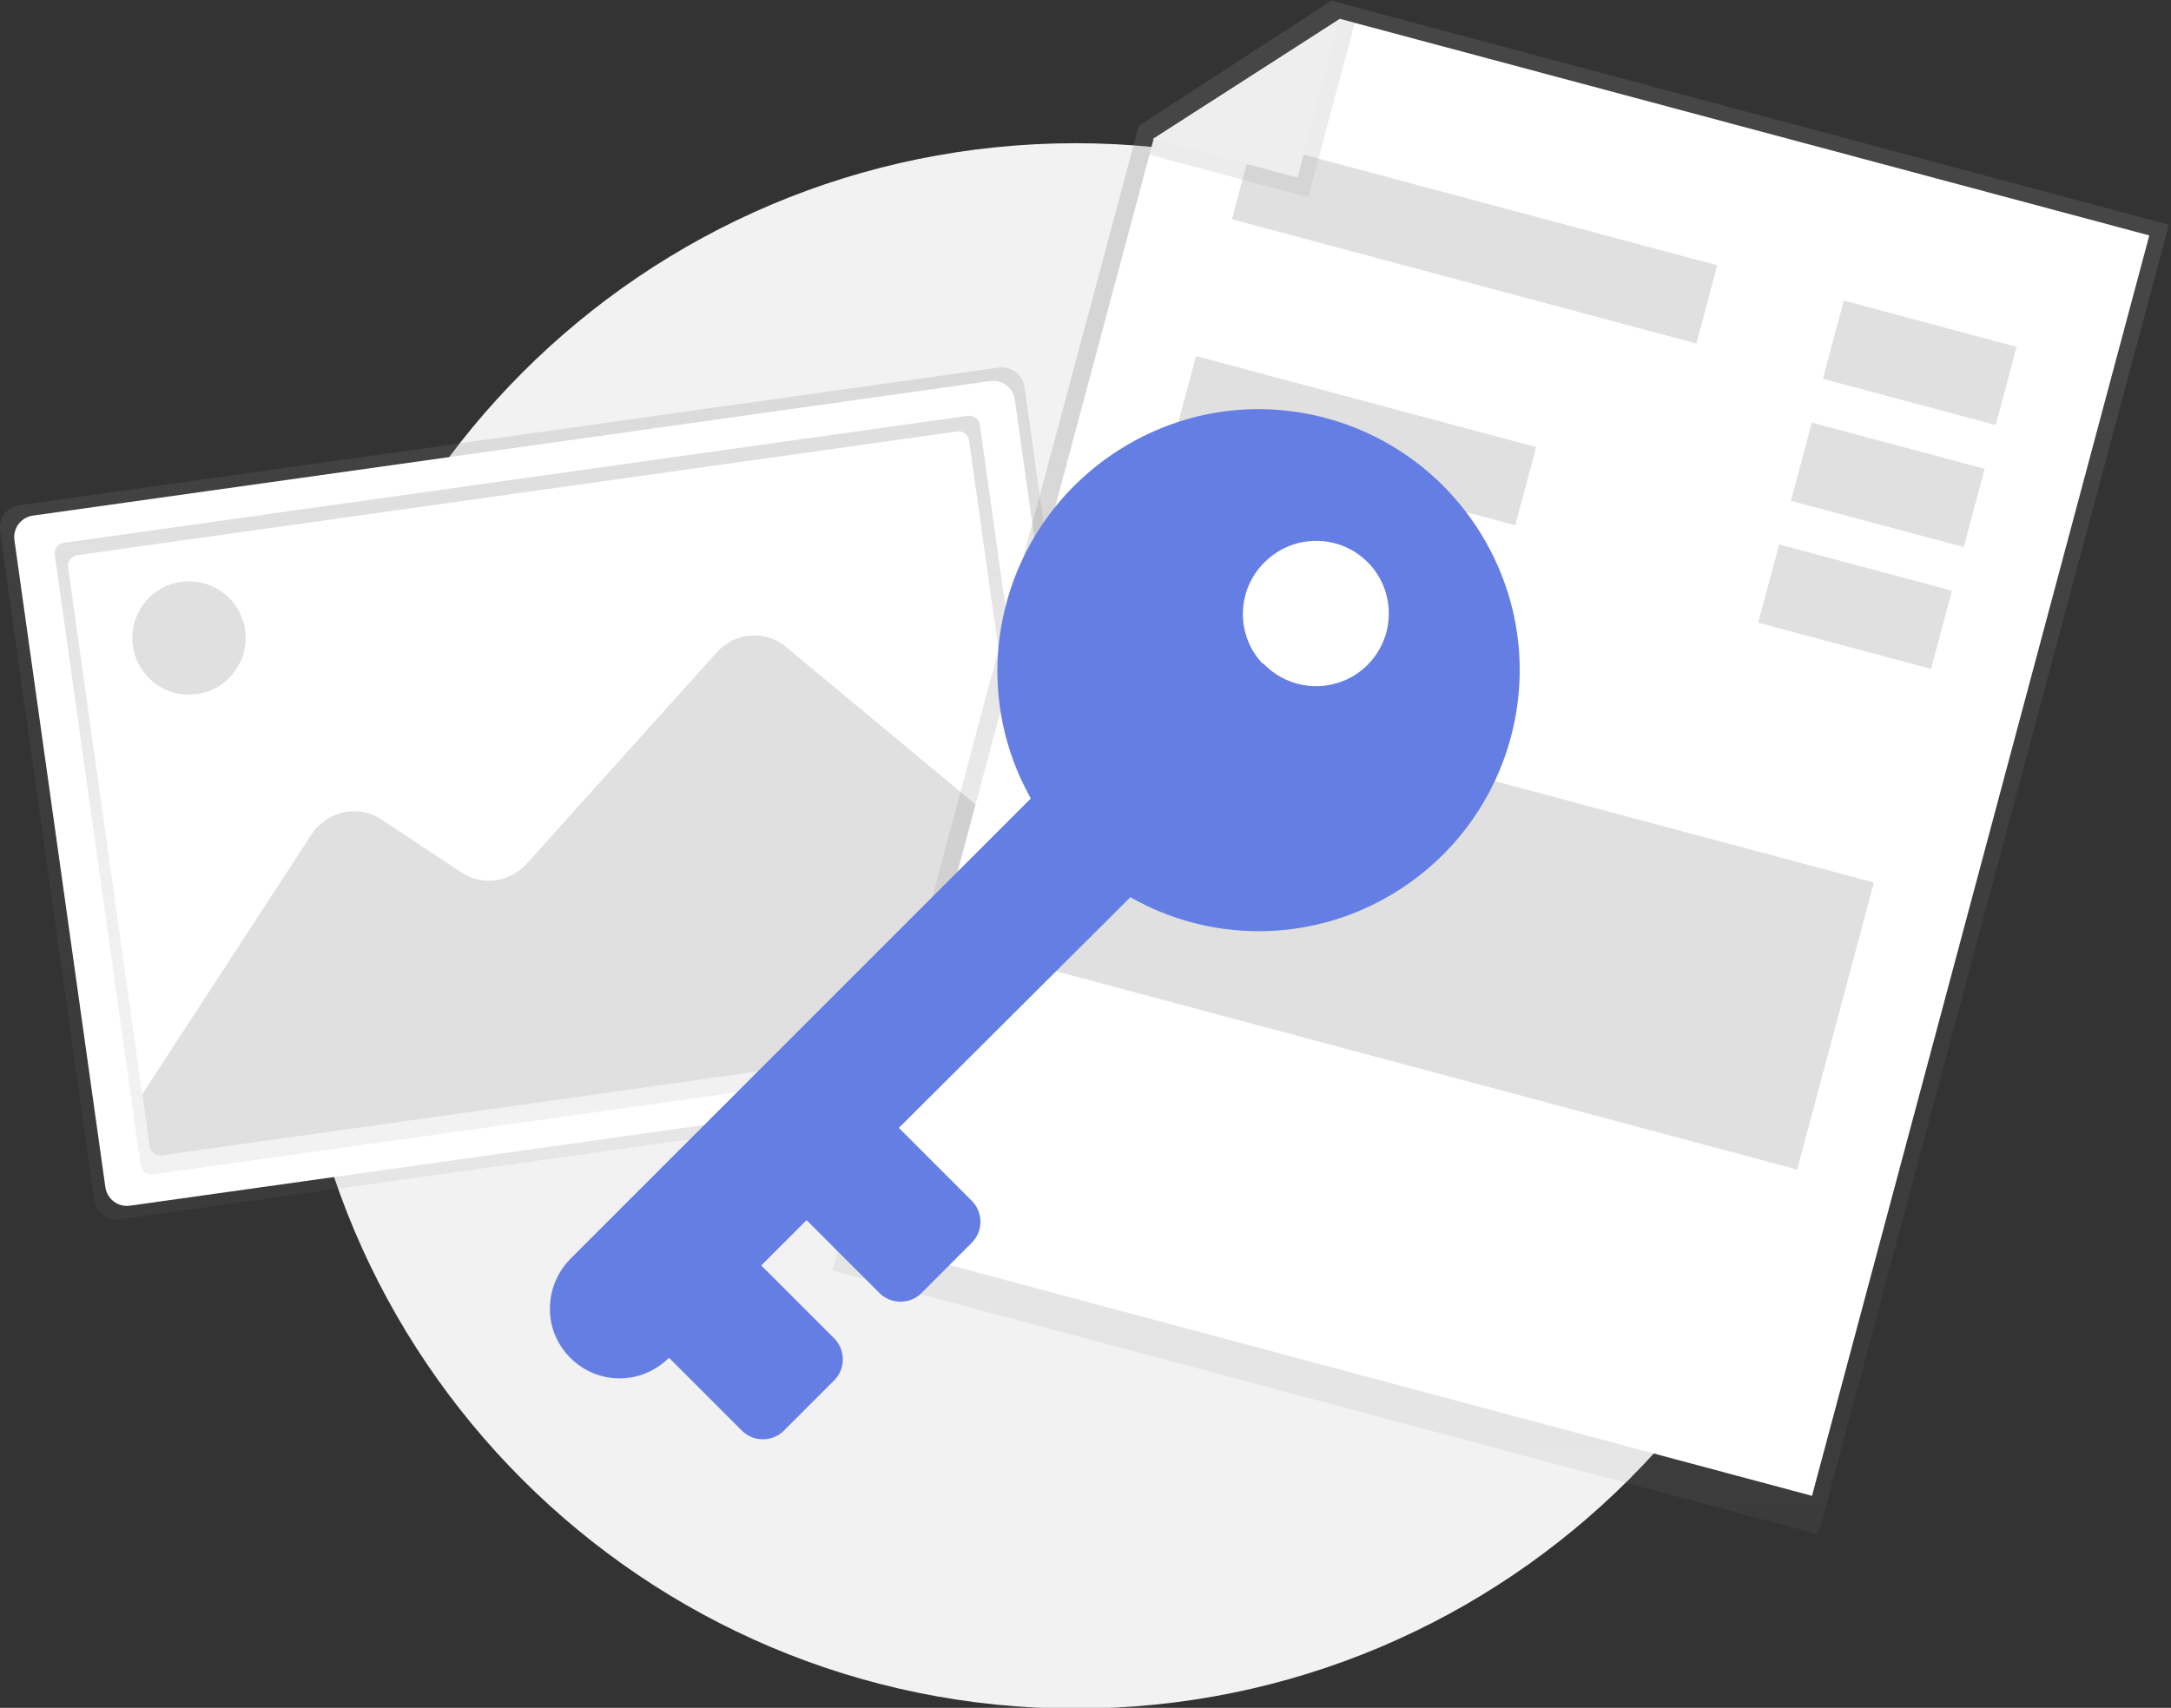 <svg version="1.1" id="Layer_1" xmlns="http://www.w3.org/2000/svg" xmlns:xlink="http://www.w3.org/1999/xlink" x="0" y="0" viewBox="0 0 268.2 211" xml:space="preserve"><rect x="0" y="0" width="268.2" height="211" fill="#333333" stroke="none"/><style>.st2{fill:#fff}.st5{fill:#e0e0e0}.st6{fill:#f5f5f5}.st10{fill:#657ee4}</style><g id="Group_6752" transform="translate(-553.419 -212.805)"><path id="Path_1671_1_" d="M686.3 230.5c53.4 0 96.7 43.3 96.7 96.7s-43.3 96.7-96.7 96.7c-53.4 0-96.7-43.3-96.7-96.7.1-53.4 43.3-96.7 96.7-96.7z" fill="#f2f2f2"/><g id="Group_6092" transform="translate(553.419 212.805)"><g id="Group_4009" transform="rotate(-8 484.113 33.852)"><linearGradient id="Path_2412_1_" gradientUnits="userSpaceOnUse" x1="-227.878" y1="404.306" x2="-227.878" y2="403.306" gradientTransform="matrix(126.534 12.399 17.783 -88.227 21708.783 38472.535)"><stop offset="0" stop-color="gray" stop-opacity=".251"/><stop offset=".54" stop-color="gray" stop-opacity=".122"/><stop offset="1" stop-color="gray" stop-opacity=".102"/></linearGradient><path id="Path_2412" d="M128.1 81.4c0 1.5-1.2 2.8-2.8 2.8H3.1c-1.5 0-2.8-1.3-2.8-2.8V-2.1c0-1.5 1.2-2.8 2.8-2.8h122.2c1.5 0 2.8 1.3 2.8 2.8" fill="url(#Path_2412_1_)"/><path id="Path_2413" class="st2" d="M126.7 80c0 1.5-1.2 2.7-2.7 2.7H4.6c-1.5 0-2.7-1.2-2.7-2.7V-.7c0-1.5 1.2-2.7 2.7-2.7H124c1.5 0 2.7 1.2 2.7 2.7"/><g id="_x35_f7f4fba-1df4-4c9b-ab6f-3f66810cb66e_1_" transform="translate(6.286 5.363)"><linearGradient id="Path_2414_1_" gradientUnits="userSpaceOnUse" x1="-233.961" y1="398.281" x2="-233.961" y2="397.281" gradientTransform="matrix(114.267 10.97 16.059 -78.054 20396.03 33651.063)"><stop offset="0" stop-color="gray" stop-opacity=".251"/><stop offset=".54" stop-color="gray" stop-opacity=".122"/><stop offset="1" stop-color="gray" stop-opacity=".102"/></linearGradient><path id="Path_2414" d="M1.6-4.9h112.8c.7 0 1.3.6 1.3 1.3v76.2c0 .7-.6 1.3-1.3 1.3H1.6c-.7 0-1.3-.6-1.3-1.3V-3.6c0-.8.6-1.3 1.3-1.3z" fill="url(#Path_2414_1_)"/></g><path id="Path_2415" class="st2" d="M9.3 2.2h109.8c.7 0 1.3.6 1.3 1.3v72.2c0 .7-.6 1.3-1.3 1.3H9.3c-.7 0-1.3-.6-1.3-1.3V3.5c0-.7.6-1.2 1.3-1.3z"/><g transform="translate(7.708 7.18)" id="Group_4008"><defs><path id="SVGID_1_" d="M1.6-4.9h109.8c.7 0 1.3.6 1.3 1.3v72.2c0 .7-.6 1.3-1.3 1.3H1.6c-.7 0-1.3-.6-1.3-1.3V-3.6c0-.8.6-1.3 1.3-1.3z"/></defs><clipPath id="SVGID_2_"><use xlink:href="#SVGID_1_" overflow="visible"/></clipPath><g id="Group_4007" clip-path="url(#SVGID_2_)"><path id="Path_2416" class="st5" d="M-5.9 69.2l31.4-36c2.3-2.6 6.2-2.9 8.8-.6l8.8 7.8c2.3 2.1 5.8 2.1 8.2.1l26.9-22.6c2.6-2.2 6.4-1.9 8.6.6l33 36.3c.9 1 1.5 2.3 1.6 3.6l1.3 14.3c.3 3.4-2.2 6.5-5.7 6.8H-1.2c-3.4 0-6.1-2.7-6.2-6.1-.1-1.5.5-3 1.5-4.2z"/></g></g><ellipse id="Ellipse_856" transform="scale(-1) rotate(8.001 203.465 -308.693)" class="st5" cx="21.6" cy="14.2" rx="7" ry="7"/></g><g id="Group_4006" transform="rotate(14.98 73.132 557.095)"><path id="Rectangle_1798" transform="rotate(90 22.66 45.996)" class="st6" d="M17.7 34.9h10V57h-10z"/><path id="Rectangle_1799" transform="rotate(90 22.66 61.581)" class="st6" d="M17.7 50.5h10v22.1h-10z"/><path id="Rectangle_1800" transform="rotate(90 61.351 32.078)" class="st6" d="M56.3 21h10v22.1h-10z"/><path id="Rectangle_1801" transform="rotate(90 61.351 47.664)" class="st6" d="M56.3 36.6h10v22.1h-10z"/><linearGradient id="Path_2408_1_" gradientUnits="userSpaceOnUse" x1="-174.646" y1="565.95" x2="-174.646" y2="564.95" gradientTransform="matrix(121.813 -43.404 -32.66 -161.885 39819.336 84060.023)"><stop offset=".01" stop-color="gray" stop-opacity=".251"/><stop offset=".54" stop-color="gray" stop-opacity=".122"/><stop offset="1" stop-color="gray" stop-opacity=".102"/></linearGradient><path id="Path_2408" d="M124.5 162.9H-1.6V16.5l19-21.1h107.1v167.5z" fill="url(#Path_2408_1_)"/><path id="Path_2409" class="st2" d="M122.5 158.5H.6V17.6L19-2.7h103.5v161.2z"/><path id="Rectangle_1802" transform="rotate(90 42.217 19.68)" class="st5" d="M37.2-10h10v59.4h-10z"/><path id="Rectangle_1803" transform="rotate(90 34.374 47.116)" class="st5" d="M29.4 25.4h10v43.5h-10z"/><path id="Rectangle_1804" transform="rotate(90 61.437 101.666)" class="st5" d="M43.1 52.8h36.7v97.6H43.1z"/><path id="Rectangle_1805" transform="rotate(90 99.194 19.83)" class="st5" d="M94.2 8.8h10v22.1h-10z"/><path id="Rectangle_1806" transform="rotate(90 99.194 35.414)" class="st5" d="M94.2 24.3h10v22.1h-10z"/><path id="Rectangle_1807" transform="rotate(90 99.194 51)" class="st5" d="M94.2 39.9h10V62h-10z"/><linearGradient id="Path_2410_1_" gradientUnits="userSpaceOnUse" x1="-169.383" y1="547.647" x2="-169.383" y2="546.647" gradientTransform="matrix(19.649 -5.771 -5.268 -21.525 6224.222 10975.524)"><stop offset="0" stop-color="#b3b3b3" stop-opacity=".251"/><stop offset=".54" stop-color="#b3b3b3" stop-opacity=".102"/><stop offset="1" stop-color="#b3b3b3" stop-opacity=".051"/></linearGradient><path id="Path_2410" d="M20.9-2.7v22.3H.6v-2L19-2.7h1.9z" fill="url(#Path_2410_1_)"/><path id="Path_2411" d="M.5 17.6L19-2.7v20.3H.5z" fill="#eee"/></g></g><g id="Group_6696" transform="translate(631.38 268.352)"><g id="Group_6695" transform="translate(48.683 2.531)"><path id="Path_5835" class="st10" d="M46.6-1.1c-5.2-3.2-11.4-4.4-17.5-3.6-6.3.9-12 4-16.2 8.8-1 1.3-10.3 13.6-11.4 15.1L.1 21.1c-.7 1-.5 2.3.4 3 .3.2.7.4 1 .4h.1c1 .1 2-.3 2.6-1.1C9.8 15.9 15.7 8.1 16.5 7.2c7-7.9 18.6-9.7 27.7-4.3 1.1.7 2.6.3 3.2-.8.6-1.1.3-2.5-.8-3.2z"/><path id="Path_5836" class="st10" d="M16.5 7.2l-.1.1.1-.1z"/></g></g><g id="Group_6753" transform="translate(621.763 268.352)"><path id="Path_5847" class="st10" d="M2.1 100L59 43.1C50.3 27.6 55.8 8 71.3-.8s35.1-3.3 43.9 12.2 3.3 35.1-12.2 43.9c-9.8 5.6-21.9 5.6-31.7 0L42.7 83.8l9.1 9.1c1.3 1.4 1.3 3.6 0 5l-6.4 6.4c-1.4 1.3-3.6 1.3-5 0l-9.1-9.1-5.6 5.6 9.1 9.1c1.3 1.4 1.3 3.6 0 5l-6.4 6.4c-1.4 1.3-3.6 1.3-5 0l-9.1-9.1c-3.4 3.4-8.8 3.4-12.2 0s-3.3-8.8 0-12.2zm85.8-73.4c3.5 3.5 9.2 3.5 12.7 0s3.5-9.2 0-12.7-9.2-3.5-12.7 0c-3.5 3.4-3.6 9-.3 12.5.1 0 .2.1.3.2z"/></g></g></svg>